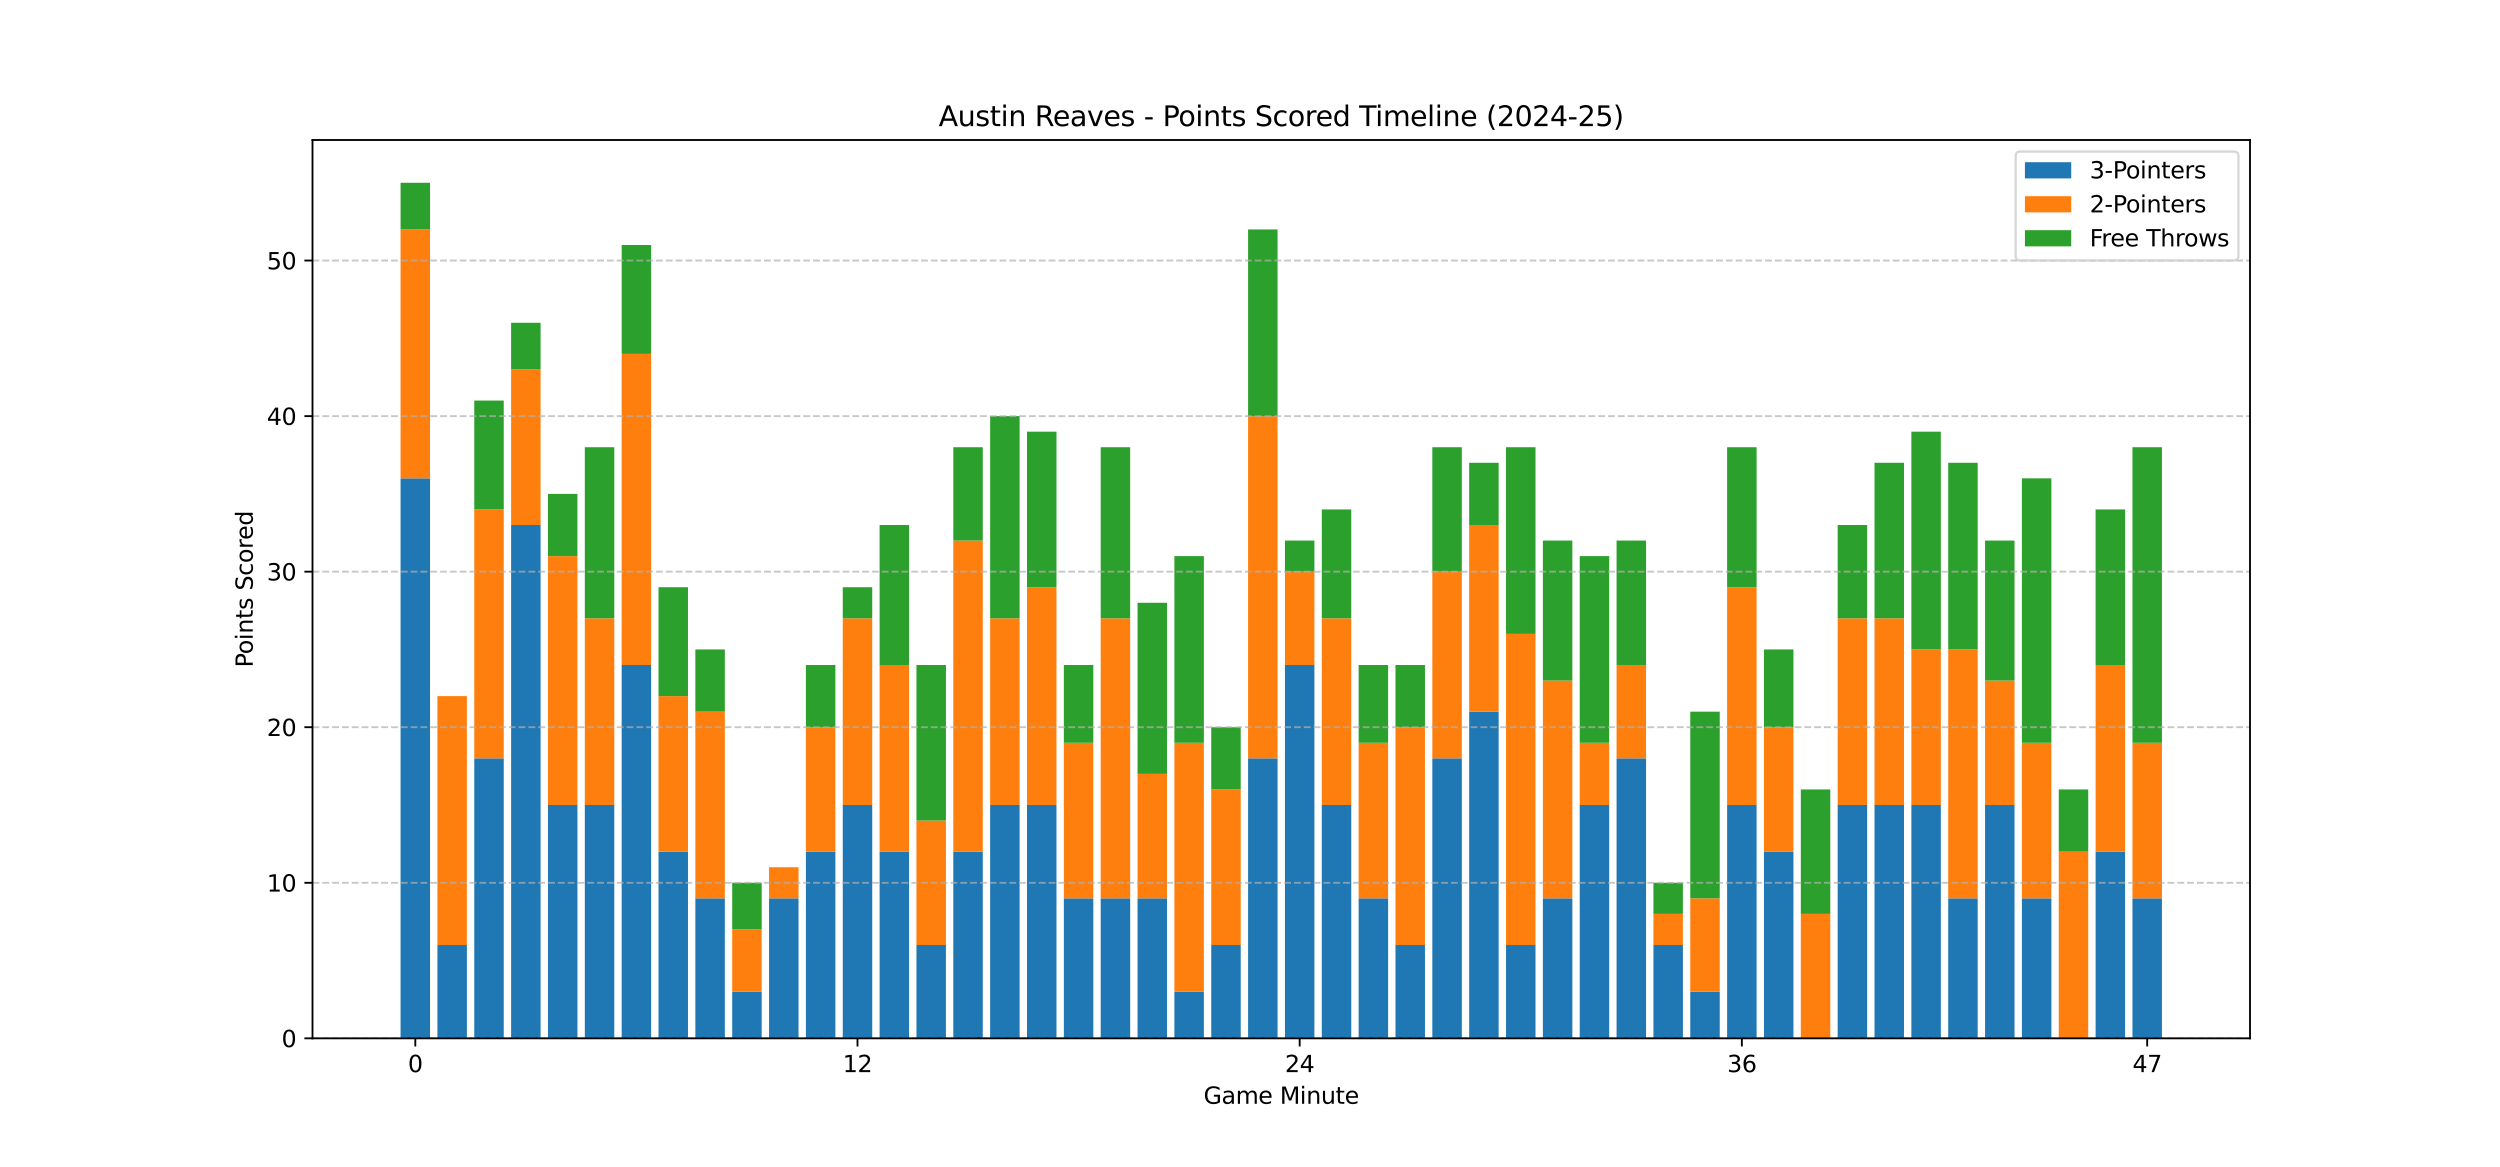 <?xml version="1.0" encoding="utf-8" standalone="no"?>
<!DOCTYPE svg PUBLIC "-//W3C//DTD SVG 1.1//EN"
  "http://www.w3.org/Graphics/SVG/1.1/DTD/svg11.dtd">
<svg xmlns:xlink="http://www.w3.org/1999/xlink" width="1080pt" height="504pt" viewBox="0 0 1080 504" xmlns="http://www.w3.org/2000/svg" version="1.1">
 <defs>
  <style type="text/css">*{stroke-linejoin: round; stroke-linecap: butt}</style>
 </defs>
 <g id="figure_1">
  <g id="patch_1">
   <path d="M 0 504 
L 1080 504 
L 1080 0 
L 0 0 
z
" style="fill: #ffffff"/>
  </g>
  <g id="axes_1">
   <g id="patch_2">
    <path d="M 135 448.56 
L 972 448.56 
L 972 60.48 
L 135 60.48 
z
" style="fill: #ffffff"/>
   </g>
   <g id="patch_3">
    <path d="M 173.045 448.56 
L 185.78 448.56 
L 185.78 206.64 
L 173.045 206.64 
z
" clip-path="url(#pabf851fe39)" style="fill: #1f77b4"/>
   </g>
   <g id="patch_4">
    <path d="M 188.964 448.56 
L 201.699 448.56 
L 201.699 408.24 
L 188.964 408.24 
z
" clip-path="url(#pabf851fe39)" style="fill: #1f77b4"/>
   </g>
   <g id="patch_5">
    <path d="M 204.883 448.56 
L 217.618 448.56 
L 217.618 327.6 
L 204.883 327.6 
z
" clip-path="url(#pabf851fe39)" style="fill: #1f77b4"/>
   </g>
   <g id="patch_6">
    <path d="M 220.801 448.56 
L 233.536 448.56 
L 233.536 226.8 
L 220.801 226.8 
z
" clip-path="url(#pabf851fe39)" style="fill: #1f77b4"/>
   </g>
   <g id="patch_7">
    <path d="M 236.72 448.56 
L 249.455 448.56 
L 249.455 347.76 
L 236.72 347.76 
z
" clip-path="url(#pabf851fe39)" style="fill: #1f77b4"/>
   </g>
   <g id="patch_8">
    <path d="M 252.638 448.56 
L 265.373 448.56 
L 265.373 347.76 
L 252.638 347.76 
z
" clip-path="url(#pabf851fe39)" style="fill: #1f77b4"/>
   </g>
   <g id="patch_9">
    <path d="M 268.557 448.56 
L 281.292 448.56 
L 281.292 287.28 
L 268.557 287.28 
z
" clip-path="url(#pabf851fe39)" style="fill: #1f77b4"/>
   </g>
   <g id="patch_10">
    <path d="M 284.476 448.56 
L 297.211 448.56 
L 297.211 367.92 
L 284.476 367.92 
z
" clip-path="url(#pabf851fe39)" style="fill: #1f77b4"/>
   </g>
   <g id="patch_11">
    <path d="M 300.394 448.56 
L 313.129 448.56 
L 313.129 388.08 
L 300.394 388.08 
z
" clip-path="url(#pabf851fe39)" style="fill: #1f77b4"/>
   </g>
   <g id="patch_12">
    <path d="M 316.313 448.56 
L 329.048 448.56 
L 329.048 428.4 
L 316.313 428.4 
z
" clip-path="url(#pabf851fe39)" style="fill: #1f77b4"/>
   </g>
   <g id="patch_13">
    <path d="M 332.231 448.56 
L 344.966 448.56 
L 344.966 388.08 
L 332.231 388.08 
z
" clip-path="url(#pabf851fe39)" style="fill: #1f77b4"/>
   </g>
   <g id="patch_14">
    <path d="M 348.15 448.56 
L 360.885 448.56 
L 360.885 367.92 
L 348.15 367.92 
z
" clip-path="url(#pabf851fe39)" style="fill: #1f77b4"/>
   </g>
   <g id="patch_15">
    <path d="M 364.069 448.56 
L 376.804 448.56 
L 376.804 347.76 
L 364.069 347.76 
z
" clip-path="url(#pabf851fe39)" style="fill: #1f77b4"/>
   </g>
   <g id="patch_16">
    <path d="M 379.987 448.56 
L 392.722 448.56 
L 392.722 367.92 
L 379.987 367.92 
z
" clip-path="url(#pabf851fe39)" style="fill: #1f77b4"/>
   </g>
   <g id="patch_17">
    <path d="M 395.906 448.56 
L 408.641 448.56 
L 408.641 408.24 
L 395.906 408.24 
z
" clip-path="url(#pabf851fe39)" style="fill: #1f77b4"/>
   </g>
   <g id="patch_18">
    <path d="M 411.824 448.56 
L 424.559 448.56 
L 424.559 367.92 
L 411.824 367.92 
z
" clip-path="url(#pabf851fe39)" style="fill: #1f77b4"/>
   </g>
   <g id="patch_19">
    <path d="M 427.743 448.56 
L 440.478 448.56 
L 440.478 347.76 
L 427.743 347.76 
z
" clip-path="url(#pabf851fe39)" style="fill: #1f77b4"/>
   </g>
   <g id="patch_20">
    <path d="M 443.662 448.56 
L 456.397 448.56 
L 456.397 347.76 
L 443.662 347.76 
z
" clip-path="url(#pabf851fe39)" style="fill: #1f77b4"/>
   </g>
   <g id="patch_21">
    <path d="M 459.58 448.56 
L 472.315 448.56 
L 472.315 388.08 
L 459.58 388.08 
z
" clip-path="url(#pabf851fe39)" style="fill: #1f77b4"/>
   </g>
   <g id="patch_22">
    <path d="M 475.499 448.56 
L 488.234 448.56 
L 488.234 388.08 
L 475.499 388.08 
z
" clip-path="url(#pabf851fe39)" style="fill: #1f77b4"/>
   </g>
   <g id="patch_23">
    <path d="M 491.417 448.56 
L 504.152 448.56 
L 504.152 388.08 
L 491.417 388.08 
z
" clip-path="url(#pabf851fe39)" style="fill: #1f77b4"/>
   </g>
   <g id="patch_24">
    <path d="M 507.336 448.56 
L 520.071 448.56 
L 520.071 428.4 
L 507.336 428.4 
z
" clip-path="url(#pabf851fe39)" style="fill: #1f77b4"/>
   </g>
   <g id="patch_25">
    <path d="M 523.255 448.56 
L 535.99 448.56 
L 535.99 408.24 
L 523.255 408.24 
z
" clip-path="url(#pabf851fe39)" style="fill: #1f77b4"/>
   </g>
   <g id="patch_26">
    <path d="M 539.173 448.56 
L 551.908 448.56 
L 551.908 327.6 
L 539.173 327.6 
z
" clip-path="url(#pabf851fe39)" style="fill: #1f77b4"/>
   </g>
   <g id="patch_27">
    <path d="M 555.092 448.56 
L 567.827 448.56 
L 567.827 287.28 
L 555.092 287.28 
z
" clip-path="url(#pabf851fe39)" style="fill: #1f77b4"/>
   </g>
   <g id="patch_28">
    <path d="M 571.01 448.56 
L 583.745 448.56 
L 583.745 347.76 
L 571.01 347.76 
z
" clip-path="url(#pabf851fe39)" style="fill: #1f77b4"/>
   </g>
   <g id="patch_29">
    <path d="M 586.929 448.56 
L 599.664 448.56 
L 599.664 388.08 
L 586.929 388.08 
z
" clip-path="url(#pabf851fe39)" style="fill: #1f77b4"/>
   </g>
   <g id="patch_30">
    <path d="M 602.848 448.56 
L 615.583 448.56 
L 615.583 408.24 
L 602.848 408.24 
z
" clip-path="url(#pabf851fe39)" style="fill: #1f77b4"/>
   </g>
   <g id="patch_31">
    <path d="M 618.766 448.56 
L 631.501 448.56 
L 631.501 327.6 
L 618.766 327.6 
z
" clip-path="url(#pabf851fe39)" style="fill: #1f77b4"/>
   </g>
   <g id="patch_32">
    <path d="M 634.685 448.56 
L 647.42 448.56 
L 647.42 307.44 
L 634.685 307.44 
z
" clip-path="url(#pabf851fe39)" style="fill: #1f77b4"/>
   </g>
   <g id="patch_33">
    <path d="M 650.603 448.56 
L 663.338 448.56 
L 663.338 408.24 
L 650.603 408.24 
z
" clip-path="url(#pabf851fe39)" style="fill: #1f77b4"/>
   </g>
   <g id="patch_34">
    <path d="M 666.522 448.56 
L 679.257 448.56 
L 679.257 388.08 
L 666.522 388.08 
z
" clip-path="url(#pabf851fe39)" style="fill: #1f77b4"/>
   </g>
   <g id="patch_35">
    <path d="M 682.441 448.56 
L 695.176 448.56 
L 695.176 347.76 
L 682.441 347.76 
z
" clip-path="url(#pabf851fe39)" style="fill: #1f77b4"/>
   </g>
   <g id="patch_36">
    <path d="M 698.359 448.56 
L 711.094 448.56 
L 711.094 327.6 
L 698.359 327.6 
z
" clip-path="url(#pabf851fe39)" style="fill: #1f77b4"/>
   </g>
   <g id="patch_37">
    <path d="M 714.278 448.56 
L 727.013 448.56 
L 727.013 408.24 
L 714.278 408.24 
z
" clip-path="url(#pabf851fe39)" style="fill: #1f77b4"/>
   </g>
   <g id="patch_38">
    <path d="M 730.196 448.56 
L 742.931 448.56 
L 742.931 428.4 
L 730.196 428.4 
z
" clip-path="url(#pabf851fe39)" style="fill: #1f77b4"/>
   </g>
   <g id="patch_39">
    <path d="M 746.115 448.56 
L 758.85 448.56 
L 758.85 347.76 
L 746.115 347.76 
z
" clip-path="url(#pabf851fe39)" style="fill: #1f77b4"/>
   </g>
   <g id="patch_40">
    <path d="M 762.034 448.56 
L 774.769 448.56 
L 774.769 367.92 
L 762.034 367.92 
z
" clip-path="url(#pabf851fe39)" style="fill: #1f77b4"/>
   </g>
   <g id="patch_41">
    <path d="M 777.952 448.56 
L 790.687 448.56 
L 790.687 448.56 
L 777.952 448.56 
z
" clip-path="url(#pabf851fe39)" style="fill: #1f77b4"/>
   </g>
   <g id="patch_42">
    <path d="M 793.871 448.56 
L 806.606 448.56 
L 806.606 347.76 
L 793.871 347.76 
z
" clip-path="url(#pabf851fe39)" style="fill: #1f77b4"/>
   </g>
   <g id="patch_43">
    <path d="M 809.789 448.56 
L 822.524 448.56 
L 822.524 347.76 
L 809.789 347.76 
z
" clip-path="url(#pabf851fe39)" style="fill: #1f77b4"/>
   </g>
   <g id="patch_44">
    <path d="M 825.708 448.56 
L 838.443 448.56 
L 838.443 347.76 
L 825.708 347.76 
z
" clip-path="url(#pabf851fe39)" style="fill: #1f77b4"/>
   </g>
   <g id="patch_45">
    <path d="M 841.627 448.56 
L 854.362 448.56 
L 854.362 388.08 
L 841.627 388.08 
z
" clip-path="url(#pabf851fe39)" style="fill: #1f77b4"/>
   </g>
   <g id="patch_46">
    <path d="M 857.545 448.56 
L 870.28 448.56 
L 870.28 347.76 
L 857.545 347.76 
z
" clip-path="url(#pabf851fe39)" style="fill: #1f77b4"/>
   </g>
   <g id="patch_47">
    <path d="M 873.464 448.56 
L 886.199 448.56 
L 886.199 388.08 
L 873.464 388.08 
z
" clip-path="url(#pabf851fe39)" style="fill: #1f77b4"/>
   </g>
   <g id="patch_48">
    <path d="M 889.382 448.56 
L 902.117 448.56 
L 902.117 448.56 
L 889.382 448.56 
z
" clip-path="url(#pabf851fe39)" style="fill: #1f77b4"/>
   </g>
   <g id="patch_49">
    <path d="M 905.301 448.56 
L 918.036 448.56 
L 918.036 367.92 
L 905.301 367.92 
z
" clip-path="url(#pabf851fe39)" style="fill: #1f77b4"/>
   </g>
   <g id="patch_50">
    <path d="M 921.22 448.56 
L 933.955 448.56 
L 933.955 388.08 
L 921.22 388.08 
z
" clip-path="url(#pabf851fe39)" style="fill: #1f77b4"/>
   </g>
   <g id="patch_51">
    <path d="M 173.045 206.64 
L 185.78 206.64 
L 185.78 99.12 
L 173.045 99.12 
z
" clip-path="url(#pabf851fe39)" style="fill: #ff7f0e"/>
   </g>
   <g id="patch_52">
    <path d="M 188.964 408.24 
L 201.699 408.24 
L 201.699 300.72 
L 188.964 300.72 
z
" clip-path="url(#pabf851fe39)" style="fill: #ff7f0e"/>
   </g>
   <g id="patch_53">
    <path d="M 204.883 327.6 
L 217.618 327.6 
L 217.618 220.08 
L 204.883 220.08 
z
" clip-path="url(#pabf851fe39)" style="fill: #ff7f0e"/>
   </g>
   <g id="patch_54">
    <path d="M 220.801 226.8 
L 233.536 226.8 
L 233.536 159.6 
L 220.801 159.6 
z
" clip-path="url(#pabf851fe39)" style="fill: #ff7f0e"/>
   </g>
   <g id="patch_55">
    <path d="M 236.72 347.76 
L 249.455 347.76 
L 249.455 240.24 
L 236.72 240.24 
z
" clip-path="url(#pabf851fe39)" style="fill: #ff7f0e"/>
   </g>
   <g id="patch_56">
    <path d="M 252.638 347.76 
L 265.373 347.76 
L 265.373 267.12 
L 252.638 267.12 
z
" clip-path="url(#pabf851fe39)" style="fill: #ff7f0e"/>
   </g>
   <g id="patch_57">
    <path d="M 268.557 287.28 
L 281.292 287.28 
L 281.292 152.88 
L 268.557 152.88 
z
" clip-path="url(#pabf851fe39)" style="fill: #ff7f0e"/>
   </g>
   <g id="patch_58">
    <path d="M 284.476 367.92 
L 297.211 367.92 
L 297.211 300.72 
L 284.476 300.72 
z
" clip-path="url(#pabf851fe39)" style="fill: #ff7f0e"/>
   </g>
   <g id="patch_59">
    <path d="M 300.394 388.08 
L 313.129 388.08 
L 313.129 307.44 
L 300.394 307.44 
z
" clip-path="url(#pabf851fe39)" style="fill: #ff7f0e"/>
   </g>
   <g id="patch_60">
    <path d="M 316.313 428.4 
L 329.048 428.4 
L 329.048 401.52 
L 316.313 401.52 
z
" clip-path="url(#pabf851fe39)" style="fill: #ff7f0e"/>
   </g>
   <g id="patch_61">
    <path d="M 332.231 388.08 
L 344.966 388.08 
L 344.966 374.64 
L 332.231 374.64 
z
" clip-path="url(#pabf851fe39)" style="fill: #ff7f0e"/>
   </g>
   <g id="patch_62">
    <path d="M 348.15 367.92 
L 360.885 367.92 
L 360.885 314.16 
L 348.15 314.16 
z
" clip-path="url(#pabf851fe39)" style="fill: #ff7f0e"/>
   </g>
   <g id="patch_63">
    <path d="M 364.069 347.76 
L 376.804 347.76 
L 376.804 267.12 
L 364.069 267.12 
z
" clip-path="url(#pabf851fe39)" style="fill: #ff7f0e"/>
   </g>
   <g id="patch_64">
    <path d="M 379.987 367.92 
L 392.722 367.92 
L 392.722 287.28 
L 379.987 287.28 
z
" clip-path="url(#pabf851fe39)" style="fill: #ff7f0e"/>
   </g>
   <g id="patch_65">
    <path d="M 395.906 408.24 
L 408.641 408.24 
L 408.641 354.48 
L 395.906 354.48 
z
" clip-path="url(#pabf851fe39)" style="fill: #ff7f0e"/>
   </g>
   <g id="patch_66">
    <path d="M 411.824 367.92 
L 424.559 367.92 
L 424.559 233.52 
L 411.824 233.52 
z
" clip-path="url(#pabf851fe39)" style="fill: #ff7f0e"/>
   </g>
   <g id="patch_67">
    <path d="M 427.743 347.76 
L 440.478 347.76 
L 440.478 267.12 
L 427.743 267.12 
z
" clip-path="url(#pabf851fe39)" style="fill: #ff7f0e"/>
   </g>
   <g id="patch_68">
    <path d="M 443.662 347.76 
L 456.397 347.76 
L 456.397 253.68 
L 443.662 253.68 
z
" clip-path="url(#pabf851fe39)" style="fill: #ff7f0e"/>
   </g>
   <g id="patch_69">
    <path d="M 459.58 388.08 
L 472.315 388.08 
L 472.315 320.88 
L 459.58 320.88 
z
" clip-path="url(#pabf851fe39)" style="fill: #ff7f0e"/>
   </g>
   <g id="patch_70">
    <path d="M 475.499 388.08 
L 488.234 388.08 
L 488.234 267.12 
L 475.499 267.12 
z
" clip-path="url(#pabf851fe39)" style="fill: #ff7f0e"/>
   </g>
   <g id="patch_71">
    <path d="M 491.417 388.08 
L 504.152 388.08 
L 504.152 334.32 
L 491.417 334.32 
z
" clip-path="url(#pabf851fe39)" style="fill: #ff7f0e"/>
   </g>
   <g id="patch_72">
    <path d="M 507.336 428.4 
L 520.071 428.4 
L 520.071 320.88 
L 507.336 320.88 
z
" clip-path="url(#pabf851fe39)" style="fill: #ff7f0e"/>
   </g>
   <g id="patch_73">
    <path d="M 523.255 408.24 
L 535.99 408.24 
L 535.99 341.04 
L 523.255 341.04 
z
" clip-path="url(#pabf851fe39)" style="fill: #ff7f0e"/>
   </g>
   <g id="patch_74">
    <path d="M 539.173 327.6 
L 551.908 327.6 
L 551.908 179.76 
L 539.173 179.76 
z
" clip-path="url(#pabf851fe39)" style="fill: #ff7f0e"/>
   </g>
   <g id="patch_75">
    <path d="M 555.092 287.28 
L 567.827 287.28 
L 567.827 246.96 
L 555.092 246.96 
z
" clip-path="url(#pabf851fe39)" style="fill: #ff7f0e"/>
   </g>
   <g id="patch_76">
    <path d="M 571.01 347.76 
L 583.745 347.76 
L 583.745 267.12 
L 571.01 267.12 
z
" clip-path="url(#pabf851fe39)" style="fill: #ff7f0e"/>
   </g>
   <g id="patch_77">
    <path d="M 586.929 388.08 
L 599.664 388.08 
L 599.664 320.88 
L 586.929 320.88 
z
" clip-path="url(#pabf851fe39)" style="fill: #ff7f0e"/>
   </g>
   <g id="patch_78">
    <path d="M 602.848 408.24 
L 615.583 408.24 
L 615.583 314.16 
L 602.848 314.16 
z
" clip-path="url(#pabf851fe39)" style="fill: #ff7f0e"/>
   </g>
   <g id="patch_79">
    <path d="M 618.766 327.6 
L 631.501 327.6 
L 631.501 246.96 
L 618.766 246.96 
z
" clip-path="url(#pabf851fe39)" style="fill: #ff7f0e"/>
   </g>
   <g id="patch_80">
    <path d="M 634.685 307.44 
L 647.42 307.44 
L 647.42 226.8 
L 634.685 226.8 
z
" clip-path="url(#pabf851fe39)" style="fill: #ff7f0e"/>
   </g>
   <g id="patch_81">
    <path d="M 650.603 408.24 
L 663.338 408.24 
L 663.338 273.84 
L 650.603 273.84 
z
" clip-path="url(#pabf851fe39)" style="fill: #ff7f0e"/>
   </g>
   <g id="patch_82">
    <path d="M 666.522 388.08 
L 679.257 388.08 
L 679.257 294 
L 666.522 294 
z
" clip-path="url(#pabf851fe39)" style="fill: #ff7f0e"/>
   </g>
   <g id="patch_83">
    <path d="M 682.441 347.76 
L 695.176 347.76 
L 695.176 320.88 
L 682.441 320.88 
z
" clip-path="url(#pabf851fe39)" style="fill: #ff7f0e"/>
   </g>
   <g id="patch_84">
    <path d="M 698.359 327.6 
L 711.094 327.6 
L 711.094 287.28 
L 698.359 287.28 
z
" clip-path="url(#pabf851fe39)" style="fill: #ff7f0e"/>
   </g>
   <g id="patch_85">
    <path d="M 714.278 408.24 
L 727.013 408.24 
L 727.013 394.8 
L 714.278 394.8 
z
" clip-path="url(#pabf851fe39)" style="fill: #ff7f0e"/>
   </g>
   <g id="patch_86">
    <path d="M 730.196 428.4 
L 742.931 428.4 
L 742.931 388.08 
L 730.196 388.08 
z
" clip-path="url(#pabf851fe39)" style="fill: #ff7f0e"/>
   </g>
   <g id="patch_87">
    <path d="M 746.115 347.76 
L 758.85 347.76 
L 758.85 253.68 
L 746.115 253.68 
z
" clip-path="url(#pabf851fe39)" style="fill: #ff7f0e"/>
   </g>
   <g id="patch_88">
    <path d="M 762.034 367.92 
L 774.769 367.92 
L 774.769 314.16 
L 762.034 314.16 
z
" clip-path="url(#pabf851fe39)" style="fill: #ff7f0e"/>
   </g>
   <g id="patch_89">
    <path d="M 777.952 448.56 
L 790.687 448.56 
L 790.687 394.8 
L 777.952 394.8 
z
" clip-path="url(#pabf851fe39)" style="fill: #ff7f0e"/>
   </g>
   <g id="patch_90">
    <path d="M 793.871 347.76 
L 806.606 347.76 
L 806.606 267.12 
L 793.871 267.12 
z
" clip-path="url(#pabf851fe39)" style="fill: #ff7f0e"/>
   </g>
   <g id="patch_91">
    <path d="M 809.789 347.76 
L 822.524 347.76 
L 822.524 267.12 
L 809.789 267.12 
z
" clip-path="url(#pabf851fe39)" style="fill: #ff7f0e"/>
   </g>
   <g id="patch_92">
    <path d="M 825.708 347.76 
L 838.443 347.76 
L 838.443 280.56 
L 825.708 280.56 
z
" clip-path="url(#pabf851fe39)" style="fill: #ff7f0e"/>
   </g>
   <g id="patch_93">
    <path d="M 841.627 388.08 
L 854.362 388.08 
L 854.362 280.56 
L 841.627 280.56 
z
" clip-path="url(#pabf851fe39)" style="fill: #ff7f0e"/>
   </g>
   <g id="patch_94">
    <path d="M 857.545 347.76 
L 870.28 347.76 
L 870.28 294 
L 857.545 294 
z
" clip-path="url(#pabf851fe39)" style="fill: #ff7f0e"/>
   </g>
   <g id="patch_95">
    <path d="M 873.464 388.08 
L 886.199 388.08 
L 886.199 320.88 
L 873.464 320.88 
z
" clip-path="url(#pabf851fe39)" style="fill: #ff7f0e"/>
   </g>
   <g id="patch_96">
    <path d="M 889.382 448.56 
L 902.117 448.56 
L 902.117 367.92 
L 889.382 367.92 
z
" clip-path="url(#pabf851fe39)" style="fill: #ff7f0e"/>
   </g>
   <g id="patch_97">
    <path d="M 905.301 367.92 
L 918.036 367.92 
L 918.036 287.28 
L 905.301 287.28 
z
" clip-path="url(#pabf851fe39)" style="fill: #ff7f0e"/>
   </g>
   <g id="patch_98">
    <path d="M 921.22 388.08 
L 933.955 388.08 
L 933.955 320.88 
L 921.22 320.88 
z
" clip-path="url(#pabf851fe39)" style="fill: #ff7f0e"/>
   </g>
   <g id="patch_99">
    <path d="M 173.045 99.12 
L 185.78 99.12 
L 185.78 78.96 
L 173.045 78.96 
z
" clip-path="url(#pabf851fe39)" style="fill: #2ca02c"/>
   </g>
   <g id="patch_100">
    <path d="M 188.964 300.72 
L 201.699 300.72 
L 201.699 300.72 
L 188.964 300.72 
z
" clip-path="url(#pabf851fe39)" style="fill: #2ca02c"/>
   </g>
   <g id="patch_101">
    <path d="M 204.883 220.08 
L 217.618 220.08 
L 217.618 173.04 
L 204.883 173.04 
z
" clip-path="url(#pabf851fe39)" style="fill: #2ca02c"/>
   </g>
   <g id="patch_102">
    <path d="M 220.801 159.6 
L 233.536 159.6 
L 233.536 139.44 
L 220.801 139.44 
z
" clip-path="url(#pabf851fe39)" style="fill: #2ca02c"/>
   </g>
   <g id="patch_103">
    <path d="M 236.72 240.24 
L 249.455 240.24 
L 249.455 213.36 
L 236.72 213.36 
z
" clip-path="url(#pabf851fe39)" style="fill: #2ca02c"/>
   </g>
   <g id="patch_104">
    <path d="M 252.638 267.12 
L 265.373 267.12 
L 265.373 193.2 
L 252.638 193.2 
z
" clip-path="url(#pabf851fe39)" style="fill: #2ca02c"/>
   </g>
   <g id="patch_105">
    <path d="M 268.557 152.88 
L 281.292 152.88 
L 281.292 105.84 
L 268.557 105.84 
z
" clip-path="url(#pabf851fe39)" style="fill: #2ca02c"/>
   </g>
   <g id="patch_106">
    <path d="M 284.476 300.72 
L 297.211 300.72 
L 297.211 253.68 
L 284.476 253.68 
z
" clip-path="url(#pabf851fe39)" style="fill: #2ca02c"/>
   </g>
   <g id="patch_107">
    <path d="M 300.394 307.44 
L 313.129 307.44 
L 313.129 280.56 
L 300.394 280.56 
z
" clip-path="url(#pabf851fe39)" style="fill: #2ca02c"/>
   </g>
   <g id="patch_108">
    <path d="M 316.313 401.52 
L 329.048 401.52 
L 329.048 381.36 
L 316.313 381.36 
z
" clip-path="url(#pabf851fe39)" style="fill: #2ca02c"/>
   </g>
   <g id="patch_109">
    <path d="M 332.231 374.64 
L 344.966 374.64 
L 344.966 374.64 
L 332.231 374.64 
z
" clip-path="url(#pabf851fe39)" style="fill: #2ca02c"/>
   </g>
   <g id="patch_110">
    <path d="M 348.15 314.16 
L 360.885 314.16 
L 360.885 287.28 
L 348.15 287.28 
z
" clip-path="url(#pabf851fe39)" style="fill: #2ca02c"/>
   </g>
   <g id="patch_111">
    <path d="M 364.069 267.12 
L 376.804 267.12 
L 376.804 253.68 
L 364.069 253.68 
z
" clip-path="url(#pabf851fe39)" style="fill: #2ca02c"/>
   </g>
   <g id="patch_112">
    <path d="M 379.987 287.28 
L 392.722 287.28 
L 392.722 226.8 
L 379.987 226.8 
z
" clip-path="url(#pabf851fe39)" style="fill: #2ca02c"/>
   </g>
   <g id="patch_113">
    <path d="M 395.906 354.48 
L 408.641 354.48 
L 408.641 287.28 
L 395.906 287.28 
z
" clip-path="url(#pabf851fe39)" style="fill: #2ca02c"/>
   </g>
   <g id="patch_114">
    <path d="M 411.824 233.52 
L 424.559 233.52 
L 424.559 193.2 
L 411.824 193.2 
z
" clip-path="url(#pabf851fe39)" style="fill: #2ca02c"/>
   </g>
   <g id="patch_115">
    <path d="M 427.743 267.12 
L 440.478 267.12 
L 440.478 179.76 
L 427.743 179.76 
z
" clip-path="url(#pabf851fe39)" style="fill: #2ca02c"/>
   </g>
   <g id="patch_116">
    <path d="M 443.662 253.68 
L 456.397 253.68 
L 456.397 186.48 
L 443.662 186.48 
z
" clip-path="url(#pabf851fe39)" style="fill: #2ca02c"/>
   </g>
   <g id="patch_117">
    <path d="M 459.58 320.88 
L 472.315 320.88 
L 472.315 287.28 
L 459.58 287.28 
z
" clip-path="url(#pabf851fe39)" style="fill: #2ca02c"/>
   </g>
   <g id="patch_118">
    <path d="M 475.499 267.12 
L 488.234 267.12 
L 488.234 193.2 
L 475.499 193.2 
z
" clip-path="url(#pabf851fe39)" style="fill: #2ca02c"/>
   </g>
   <g id="patch_119">
    <path d="M 491.417 334.32 
L 504.152 334.32 
L 504.152 260.4 
L 491.417 260.4 
z
" clip-path="url(#pabf851fe39)" style="fill: #2ca02c"/>
   </g>
   <g id="patch_120">
    <path d="M 507.336 320.88 
L 520.071 320.88 
L 520.071 240.24 
L 507.336 240.24 
z
" clip-path="url(#pabf851fe39)" style="fill: #2ca02c"/>
   </g>
   <g id="patch_121">
    <path d="M 523.255 341.04 
L 535.99 341.04 
L 535.99 314.16 
L 523.255 314.16 
z
" clip-path="url(#pabf851fe39)" style="fill: #2ca02c"/>
   </g>
   <g id="patch_122">
    <path d="M 539.173 179.76 
L 551.908 179.76 
L 551.908 99.12 
L 539.173 99.12 
z
" clip-path="url(#pabf851fe39)" style="fill: #2ca02c"/>
   </g>
   <g id="patch_123">
    <path d="M 555.092 246.96 
L 567.827 246.96 
L 567.827 233.52 
L 555.092 233.52 
z
" clip-path="url(#pabf851fe39)" style="fill: #2ca02c"/>
   </g>
   <g id="patch_124">
    <path d="M 571.01 267.12 
L 583.745 267.12 
L 583.745 220.08 
L 571.01 220.08 
z
" clip-path="url(#pabf851fe39)" style="fill: #2ca02c"/>
   </g>
   <g id="patch_125">
    <path d="M 586.929 320.88 
L 599.664 320.88 
L 599.664 287.28 
L 586.929 287.28 
z
" clip-path="url(#pabf851fe39)" style="fill: #2ca02c"/>
   </g>
   <g id="patch_126">
    <path d="M 602.848 314.16 
L 615.583 314.16 
L 615.583 287.28 
L 602.848 287.28 
z
" clip-path="url(#pabf851fe39)" style="fill: #2ca02c"/>
   </g>
   <g id="patch_127">
    <path d="M 618.766 246.96 
L 631.501 246.96 
L 631.501 193.2 
L 618.766 193.2 
z
" clip-path="url(#pabf851fe39)" style="fill: #2ca02c"/>
   </g>
   <g id="patch_128">
    <path d="M 634.685 226.8 
L 647.42 226.8 
L 647.42 199.92 
L 634.685 199.92 
z
" clip-path="url(#pabf851fe39)" style="fill: #2ca02c"/>
   </g>
   <g id="patch_129">
    <path d="M 650.603 273.84 
L 663.338 273.84 
L 663.338 193.2 
L 650.603 193.2 
z
" clip-path="url(#pabf851fe39)" style="fill: #2ca02c"/>
   </g>
   <g id="patch_130">
    <path d="M 666.522 294 
L 679.257 294 
L 679.257 233.52 
L 666.522 233.52 
z
" clip-path="url(#pabf851fe39)" style="fill: #2ca02c"/>
   </g>
   <g id="patch_131">
    <path d="M 682.441 320.88 
L 695.176 320.88 
L 695.176 240.24 
L 682.441 240.24 
z
" clip-path="url(#pabf851fe39)" style="fill: #2ca02c"/>
   </g>
   <g id="patch_132">
    <path d="M 698.359 287.28 
L 711.094 287.28 
L 711.094 233.52 
L 698.359 233.52 
z
" clip-path="url(#pabf851fe39)" style="fill: #2ca02c"/>
   </g>
   <g id="patch_133">
    <path d="M 714.278 394.8 
L 727.013 394.8 
L 727.013 381.36 
L 714.278 381.36 
z
" clip-path="url(#pabf851fe39)" style="fill: #2ca02c"/>
   </g>
   <g id="patch_134">
    <path d="M 730.196 388.08 
L 742.931 388.08 
L 742.931 307.44 
L 730.196 307.44 
z
" clip-path="url(#pabf851fe39)" style="fill: #2ca02c"/>
   </g>
   <g id="patch_135">
    <path d="M 746.115 253.68 
L 758.85 253.68 
L 758.85 193.2 
L 746.115 193.2 
z
" clip-path="url(#pabf851fe39)" style="fill: #2ca02c"/>
   </g>
   <g id="patch_136">
    <path d="M 762.034 314.16 
L 774.769 314.16 
L 774.769 280.56 
L 762.034 280.56 
z
" clip-path="url(#pabf851fe39)" style="fill: #2ca02c"/>
   </g>
   <g id="patch_137">
    <path d="M 777.952 394.8 
L 790.687 394.8 
L 790.687 341.04 
L 777.952 341.04 
z
" clip-path="url(#pabf851fe39)" style="fill: #2ca02c"/>
   </g>
   <g id="patch_138">
    <path d="M 793.871 267.12 
L 806.606 267.12 
L 806.606 226.8 
L 793.871 226.8 
z
" clip-path="url(#pabf851fe39)" style="fill: #2ca02c"/>
   </g>
   <g id="patch_139">
    <path d="M 809.789 267.12 
L 822.524 267.12 
L 822.524 199.92 
L 809.789 199.92 
z
" clip-path="url(#pabf851fe39)" style="fill: #2ca02c"/>
   </g>
   <g id="patch_140">
    <path d="M 825.708 280.56 
L 838.443 280.56 
L 838.443 186.48 
L 825.708 186.48 
z
" clip-path="url(#pabf851fe39)" style="fill: #2ca02c"/>
   </g>
   <g id="patch_141">
    <path d="M 841.627 280.56 
L 854.362 280.56 
L 854.362 199.92 
L 841.627 199.92 
z
" clip-path="url(#pabf851fe39)" style="fill: #2ca02c"/>
   </g>
   <g id="patch_142">
    <path d="M 857.545 294 
L 870.28 294 
L 870.28 233.52 
L 857.545 233.52 
z
" clip-path="url(#pabf851fe39)" style="fill: #2ca02c"/>
   </g>
   <g id="patch_143">
    <path d="M 873.464 320.88 
L 886.199 320.88 
L 886.199 206.64 
L 873.464 206.64 
z
" clip-path="url(#pabf851fe39)" style="fill: #2ca02c"/>
   </g>
   <g id="patch_144">
    <path d="M 889.382 367.92 
L 902.117 367.92 
L 902.117 341.04 
L 889.382 341.04 
z
" clip-path="url(#pabf851fe39)" style="fill: #2ca02c"/>
   </g>
   <g id="patch_145">
    <path d="M 905.301 287.28 
L 918.036 287.28 
L 918.036 220.08 
L 905.301 220.08 
z
" clip-path="url(#pabf851fe39)" style="fill: #2ca02c"/>
   </g>
   <g id="patch_146">
    <path d="M 921.22 320.88 
L 933.955 320.88 
L 933.955 193.2 
L 921.22 193.2 
z
" clip-path="url(#pabf851fe39)" style="fill: #2ca02c"/>
   </g>
   <g id="matplotlib.axis_1">
    <g id="xtick_1">
     <g id="line2d_1">
      <defs>
       <path id="m78486a6f42" d="M 0 0 
L 0 3.5 
" style="stroke: #000000; stroke-width: 0.8"/>
      </defs>
      <g>
       <use xlink:href="#m78486a6f42" x="179.413" y="448.56" style="stroke: #000000; stroke-width: 0.8"/>
      </g>
     </g>
     <g id="text_1">
      <!-- 0 -->
      <g transform="translate(176.232 463.158) scale(0.1 -0.1)">
       <defs>
        <path id="DejaVuSans-30" d="M 2034 4250 
Q 1547 4250 1301 3770 
Q 1056 3291 1056 2328 
Q 1056 1369 1301 889 
Q 1547 409 2034 409 
Q 2525 409 2770 889 
Q 3016 1369 3016 2328 
Q 3016 3291 2770 3770 
Q 2525 4250 2034 4250 
z
M 2034 4750 
Q 2819 4750 3233 4129 
Q 3647 3509 3647 2328 
Q 3647 1150 3233 529 
Q 2819 -91 2034 -91 
Q 1250 -91 836 529 
Q 422 1150 422 2328 
Q 422 3509 836 4129 
Q 1250 4750 2034 4750 
z
" transform="scale(0.016)"/>
       </defs>
       <use xlink:href="#DejaVuSans-30"/>
      </g>
     </g>
    </g>
    <g id="xtick_2">
     <g id="line2d_2">
      <g>
       <use xlink:href="#m78486a6f42" x="370.436" y="448.56" style="stroke: #000000; stroke-width: 0.8"/>
      </g>
     </g>
     <g id="text_2">
      <!-- 12 -->
      <g transform="translate(364.074 463.158) scale(0.1 -0.1)">
       <defs>
        <path id="DejaVuSans-31" d="M 794 531 
L 1825 531 
L 1825 4091 
L 703 3866 
L 703 4441 
L 1819 4666 
L 2450 4666 
L 2450 531 
L 3481 531 
L 3481 0 
L 794 0 
L 794 531 
z
" transform="scale(0.016)"/>
        <path id="DejaVuSans-32" d="M 1228 531 
L 3431 531 
L 3431 0 
L 469 0 
L 469 531 
Q 828 903 1448 1529 
Q 2069 2156 2228 2338 
Q 2531 2678 2651 2914 
Q 2772 3150 2772 3378 
Q 2772 3750 2511 3984 
Q 2250 4219 1831 4219 
Q 1534 4219 1204 4116 
Q 875 4013 500 3803 
L 500 4441 
Q 881 4594 1212 4672 
Q 1544 4750 1819 4750 
Q 2544 4750 2975 4387 
Q 3406 4025 3406 3419 
Q 3406 3131 3298 2873 
Q 3191 2616 2906 2266 
Q 2828 2175 2409 1742 
Q 1991 1309 1228 531 
z
" transform="scale(0.016)"/>
       </defs>
       <use xlink:href="#DejaVuSans-31"/>
       <use xlink:href="#DejaVuSans-32" transform="translate(63.623 0)"/>
      </g>
     </g>
    </g>
    <g id="xtick_3">
     <g id="line2d_3">
      <g>
       <use xlink:href="#m78486a6f42" x="561.459" y="448.56" style="stroke: #000000; stroke-width: 0.8"/>
      </g>
     </g>
     <g id="text_3">
      <!-- 24 -->
      <g transform="translate(555.097 463.158) scale(0.1 -0.1)">
       <defs>
        <path id="DejaVuSans-34" d="M 2419 4116 
L 825 1625 
L 2419 1625 
L 2419 4116 
z
M 2253 4666 
L 3047 4666 
L 3047 1625 
L 3713 1625 
L 3713 1100 
L 3047 1100 
L 3047 0 
L 2419 0 
L 2419 1100 
L 313 1100 
L 313 1709 
L 2253 4666 
z
" transform="scale(0.016)"/>
       </defs>
       <use xlink:href="#DejaVuSans-32"/>
       <use xlink:href="#DejaVuSans-34" transform="translate(63.623 0)"/>
      </g>
     </g>
    </g>
    <g id="xtick_4">
     <g id="line2d_4">
      <g>
       <use xlink:href="#m78486a6f42" x="752.483" y="448.56" style="stroke: #000000; stroke-width: 0.8"/>
      </g>
     </g>
     <g id="text_4">
      <!-- 36 -->
      <g transform="translate(746.12 463.158) scale(0.1 -0.1)">
       <defs>
        <path id="DejaVuSans-33" d="M 2597 2516 
Q 3050 2419 3304 2112 
Q 3559 1806 3559 1356 
Q 3559 666 3084 287 
Q 2609 -91 1734 -91 
Q 1441 -91 1130 -33 
Q 819 25 488 141 
L 488 750 
Q 750 597 1062 519 
Q 1375 441 1716 441 
Q 2309 441 2620 675 
Q 2931 909 2931 1356 
Q 2931 1769 2642 2001 
Q 2353 2234 1838 2234 
L 1294 2234 
L 1294 2753 
L 1863 2753 
Q 2328 2753 2575 2939 
Q 2822 3125 2822 3475 
Q 2822 3834 2567 4026 
Q 2313 4219 1838 4219 
Q 1578 4219 1281 4162 
Q 984 4106 628 3988 
L 628 4550 
Q 988 4650 1302 4700 
Q 1616 4750 1894 4750 
Q 2613 4750 3031 4423 
Q 3450 4097 3450 3541 
Q 3450 3153 3228 2886 
Q 3006 2619 2597 2516 
z
" transform="scale(0.016)"/>
        <path id="DejaVuSans-36" d="M 2113 2584 
Q 1688 2584 1439 2293 
Q 1191 2003 1191 1497 
Q 1191 994 1439 701 
Q 1688 409 2113 409 
Q 2538 409 2786 701 
Q 3034 994 3034 1497 
Q 3034 2003 2786 2293 
Q 2538 2584 2113 2584 
z
M 3366 4563 
L 3366 3988 
Q 3128 4100 2886 4159 
Q 2644 4219 2406 4219 
Q 1781 4219 1451 3797 
Q 1122 3375 1075 2522 
Q 1259 2794 1537 2939 
Q 1816 3084 2150 3084 
Q 2853 3084 3261 2657 
Q 3669 2231 3669 1497 
Q 3669 778 3244 343 
Q 2819 -91 2113 -91 
Q 1303 -91 875 529 
Q 447 1150 447 2328 
Q 447 3434 972 4092 
Q 1497 4750 2381 4750 
Q 2619 4750 2861 4703 
Q 3103 4656 3366 4563 
z
" transform="scale(0.016)"/>
       </defs>
       <use xlink:href="#DejaVuSans-33"/>
       <use xlink:href="#DejaVuSans-36" transform="translate(63.623 0)"/>
      </g>
     </g>
    </g>
    <g id="xtick_5">
     <g id="line2d_5">
      <g>
       <use xlink:href="#m78486a6f42" x="927.587" y="448.56" style="stroke: #000000; stroke-width: 0.8"/>
      </g>
     </g>
     <g id="text_5">
      <!-- 47 -->
      <g transform="translate(921.225 463.158) scale(0.1 -0.1)">
       <defs>
        <path id="DejaVuSans-37" d="M 525 4666 
L 3525 4666 
L 3525 4397 
L 1831 0 
L 1172 0 
L 2766 4134 
L 525 4134 
L 525 4666 
z
" transform="scale(0.016)"/>
       </defs>
       <use xlink:href="#DejaVuSans-34"/>
       <use xlink:href="#DejaVuSans-37" transform="translate(63.623 0)"/>
      </g>
     </g>
    </g>
    <g id="text_6">
     <!-- Game Minute -->
     <g transform="translate(519.948 476.837) scale(0.1 -0.1)">
      <defs>
       <path id="DejaVuSans-47" d="M 3809 666 
L 3809 1919 
L 2778 1919 
L 2778 2438 
L 4434 2438 
L 4434 434 
Q 4069 175 3628 42 
Q 3188 -91 2688 -91 
Q 1594 -91 976 548 
Q 359 1188 359 2328 
Q 359 3472 976 4111 
Q 1594 4750 2688 4750 
Q 3144 4750 3555 4637 
Q 3966 4525 4313 4306 
L 4313 3634 
Q 3963 3931 3569 4081 
Q 3175 4231 2741 4231 
Q 1884 4231 1454 3753 
Q 1025 3275 1025 2328 
Q 1025 1384 1454 906 
Q 1884 428 2741 428 
Q 3075 428 3337 486 
Q 3600 544 3809 666 
z
" transform="scale(0.016)"/>
       <path id="DejaVuSans-61" d="M 2194 1759 
Q 1497 1759 1228 1600 
Q 959 1441 959 1056 
Q 959 750 1161 570 
Q 1363 391 1709 391 
Q 2188 391 2477 730 
Q 2766 1069 2766 1631 
L 2766 1759 
L 2194 1759 
z
M 3341 1997 
L 3341 0 
L 2766 0 
L 2766 531 
Q 2569 213 2275 61 
Q 1981 -91 1556 -91 
Q 1019 -91 701 211 
Q 384 513 384 1019 
Q 384 1609 779 1909 
Q 1175 2209 1959 2209 
L 2766 2209 
L 2766 2266 
Q 2766 2663 2505 2880 
Q 2244 3097 1772 3097 
Q 1472 3097 1187 3025 
Q 903 2953 641 2809 
L 641 3341 
Q 956 3463 1253 3523 
Q 1550 3584 1831 3584 
Q 2591 3584 2966 3190 
Q 3341 2797 3341 1997 
z
" transform="scale(0.016)"/>
       <path id="DejaVuSans-6d" d="M 3328 2828 
Q 3544 3216 3844 3400 
Q 4144 3584 4550 3584 
Q 5097 3584 5394 3201 
Q 5691 2819 5691 2113 
L 5691 0 
L 5113 0 
L 5113 2094 
Q 5113 2597 4934 2840 
Q 4756 3084 4391 3084 
Q 3944 3084 3684 2787 
Q 3425 2491 3425 1978 
L 3425 0 
L 2847 0 
L 2847 2094 
Q 2847 2600 2669 2842 
Q 2491 3084 2119 3084 
Q 1678 3084 1418 2786 
Q 1159 2488 1159 1978 
L 1159 0 
L 581 0 
L 581 3500 
L 1159 3500 
L 1159 2956 
Q 1356 3278 1631 3431 
Q 1906 3584 2284 3584 
Q 2666 3584 2933 3390 
Q 3200 3197 3328 2828 
z
" transform="scale(0.016)"/>
       <path id="DejaVuSans-65" d="M 3597 1894 
L 3597 1613 
L 953 1613 
Q 991 1019 1311 708 
Q 1631 397 2203 397 
Q 2534 397 2845 478 
Q 3156 559 3463 722 
L 3463 178 
Q 3153 47 2828 -22 
Q 2503 -91 2169 -91 
Q 1331 -91 842 396 
Q 353 884 353 1716 
Q 353 2575 817 3079 
Q 1281 3584 2069 3584 
Q 2775 3584 3186 3129 
Q 3597 2675 3597 1894 
z
M 3022 2063 
Q 3016 2534 2758 2815 
Q 2500 3097 2075 3097 
Q 1594 3097 1305 2825 
Q 1016 2553 972 2059 
L 3022 2063 
z
" transform="scale(0.016)"/>
       <path id="DejaVuSans-20" transform="scale(0.016)"/>
       <path id="DejaVuSans-4d" d="M 628 4666 
L 1569 4666 
L 2759 1491 
L 3956 4666 
L 4897 4666 
L 4897 0 
L 4281 0 
L 4281 4097 
L 3078 897 
L 2444 897 
L 1241 4097 
L 1241 0 
L 628 0 
L 628 4666 
z
" transform="scale(0.016)"/>
       <path id="DejaVuSans-69" d="M 603 3500 
L 1178 3500 
L 1178 0 
L 603 0 
L 603 3500 
z
M 603 4863 
L 1178 4863 
L 1178 4134 
L 603 4134 
L 603 4863 
z
" transform="scale(0.016)"/>
       <path id="DejaVuSans-6e" d="M 3513 2113 
L 3513 0 
L 2938 0 
L 2938 2094 
Q 2938 2591 2744 2837 
Q 2550 3084 2163 3084 
Q 1697 3084 1428 2787 
Q 1159 2491 1159 1978 
L 1159 0 
L 581 0 
L 581 3500 
L 1159 3500 
L 1159 2956 
Q 1366 3272 1645 3428 
Q 1925 3584 2291 3584 
Q 2894 3584 3203 3211 
Q 3513 2838 3513 2113 
z
" transform="scale(0.016)"/>
       <path id="DejaVuSans-75" d="M 544 1381 
L 544 3500 
L 1119 3500 
L 1119 1403 
Q 1119 906 1312 657 
Q 1506 409 1894 409 
Q 2359 409 2629 706 
Q 2900 1003 2900 1516 
L 2900 3500 
L 3475 3500 
L 3475 0 
L 2900 0 
L 2900 538 
Q 2691 219 2414 64 
Q 2138 -91 1772 -91 
Q 1169 -91 856 284 
Q 544 659 544 1381 
z
M 1991 3584 
L 1991 3584 
z
" transform="scale(0.016)"/>
       <path id="DejaVuSans-74" d="M 1172 4494 
L 1172 3500 
L 2356 3500 
L 2356 3053 
L 1172 3053 
L 1172 1153 
Q 1172 725 1289 603 
Q 1406 481 1766 481 
L 2356 481 
L 2356 0 
L 1766 0 
Q 1100 0 847 248 
Q 594 497 594 1153 
L 594 3053 
L 172 3053 
L 172 3500 
L 594 3500 
L 594 4494 
L 1172 4494 
z
" transform="scale(0.016)"/>
      </defs>
      <use xlink:href="#DejaVuSans-47"/>
      <use xlink:href="#DejaVuSans-61" transform="translate(77.49 0)"/>
      <use xlink:href="#DejaVuSans-6d" transform="translate(138.77 0)"/>
      <use xlink:href="#DejaVuSans-65" transform="translate(236.182 0)"/>
      <use xlink:href="#DejaVuSans-20" transform="translate(297.705 0)"/>
      <use xlink:href="#DejaVuSans-4d" transform="translate(329.492 0)"/>
      <use xlink:href="#DejaVuSans-69" transform="translate(415.771 0)"/>
      <use xlink:href="#DejaVuSans-6e" transform="translate(443.555 0)"/>
      <use xlink:href="#DejaVuSans-75" transform="translate(506.934 0)"/>
      <use xlink:href="#DejaVuSans-74" transform="translate(570.312 0)"/>
      <use xlink:href="#DejaVuSans-65" transform="translate(609.521 0)"/>
     </g>
    </g>
   </g>
   <g id="matplotlib.axis_2">
    <g id="ytick_1">
     <g id="line2d_6">
      <path d="M 135 448.56 
L 972 448.56 
" clip-path="url(#pabf851fe39)" style="fill: none; stroke-dasharray: 2.96,1.28; stroke-dashoffset: 0; stroke: #b0b0b0; stroke-opacity: 0.7; stroke-width: 0.8"/>
     </g>
     <g id="line2d_7">
      <defs>
       <path id="ma475162af1" d="M 0 0 
L -3.5 0 
" style="stroke: #000000; stroke-width: 0.8"/>
      </defs>
      <g>
       <use xlink:href="#ma475162af1" x="135" y="448.56" style="stroke: #000000; stroke-width: 0.8"/>
      </g>
     </g>
     <g id="text_7">
      <!-- 0 -->
      <g transform="translate(121.638 452.359) scale(0.1 -0.1)">
       <use xlink:href="#DejaVuSans-30"/>
      </g>
     </g>
    </g>
    <g id="ytick_2">
     <g id="line2d_8">
      <path d="M 135 381.36 
L 972 381.36 
" clip-path="url(#pabf851fe39)" style="fill: none; stroke-dasharray: 2.96,1.28; stroke-dashoffset: 0; stroke: #b0b0b0; stroke-opacity: 0.7; stroke-width: 0.8"/>
     </g>
     <g id="line2d_9">
      <g>
       <use xlink:href="#ma475162af1" x="135" y="381.36" style="stroke: #000000; stroke-width: 0.8"/>
      </g>
     </g>
     <g id="text_8">
      <!-- 10 -->
      <g transform="translate(115.275 385.159) scale(0.1 -0.1)">
       <use xlink:href="#DejaVuSans-31"/>
       <use xlink:href="#DejaVuSans-30" transform="translate(63.623 0)"/>
      </g>
     </g>
    </g>
    <g id="ytick_3">
     <g id="line2d_10">
      <path d="M 135 314.16 
L 972 314.16 
" clip-path="url(#pabf851fe39)" style="fill: none; stroke-dasharray: 2.96,1.28; stroke-dashoffset: 0; stroke: #b0b0b0; stroke-opacity: 0.7; stroke-width: 0.8"/>
     </g>
     <g id="line2d_11">
      <g>
       <use xlink:href="#ma475162af1" x="135" y="314.16" style="stroke: #000000; stroke-width: 0.8"/>
      </g>
     </g>
     <g id="text_9">
      <!-- 20 -->
      <g transform="translate(115.275 317.959) scale(0.1 -0.1)">
       <use xlink:href="#DejaVuSans-32"/>
       <use xlink:href="#DejaVuSans-30" transform="translate(63.623 0)"/>
      </g>
     </g>
    </g>
    <g id="ytick_4">
     <g id="line2d_12">
      <path d="M 135 246.96 
L 972 246.96 
" clip-path="url(#pabf851fe39)" style="fill: none; stroke-dasharray: 2.96,1.28; stroke-dashoffset: 0; stroke: #b0b0b0; stroke-opacity: 0.7; stroke-width: 0.8"/>
     </g>
     <g id="line2d_13">
      <g>
       <use xlink:href="#ma475162af1" x="135" y="246.96" style="stroke: #000000; stroke-width: 0.8"/>
      </g>
     </g>
     <g id="text_10">
      <!-- 30 -->
      <g transform="translate(115.275 250.759) scale(0.1 -0.1)">
       <use xlink:href="#DejaVuSans-33"/>
       <use xlink:href="#DejaVuSans-30" transform="translate(63.623 0)"/>
      </g>
     </g>
    </g>
    <g id="ytick_5">
     <g id="line2d_14">
      <path d="M 135 179.76 
L 972 179.76 
" clip-path="url(#pabf851fe39)" style="fill: none; stroke-dasharray: 2.96,1.28; stroke-dashoffset: 0; stroke: #b0b0b0; stroke-opacity: 0.7; stroke-width: 0.8"/>
     </g>
     <g id="line2d_15">
      <g>
       <use xlink:href="#ma475162af1" x="135" y="179.76" style="stroke: #000000; stroke-width: 0.8"/>
      </g>
     </g>
     <g id="text_11">
      <!-- 40 -->
      <g transform="translate(115.275 183.559) scale(0.1 -0.1)">
       <use xlink:href="#DejaVuSans-34"/>
       <use xlink:href="#DejaVuSans-30" transform="translate(63.623 0)"/>
      </g>
     </g>
    </g>
    <g id="ytick_6">
     <g id="line2d_16">
      <path d="M 135 112.56 
L 972 112.56 
" clip-path="url(#pabf851fe39)" style="fill: none; stroke-dasharray: 2.96,1.28; stroke-dashoffset: 0; stroke: #b0b0b0; stroke-opacity: 0.7; stroke-width: 0.8"/>
     </g>
     <g id="line2d_17">
      <g>
       <use xlink:href="#ma475162af1" x="135" y="112.56" style="stroke: #000000; stroke-width: 0.8"/>
      </g>
     </g>
     <g id="text_12">
      <!-- 50 -->
      <g transform="translate(115.275 116.359) scale(0.1 -0.1)">
       <defs>
        <path id="DejaVuSans-35" d="M 691 4666 
L 3169 4666 
L 3169 4134 
L 1269 4134 
L 1269 2991 
Q 1406 3038 1543 3061 
Q 1681 3084 1819 3084 
Q 2600 3084 3056 2656 
Q 3513 2228 3513 1497 
Q 3513 744 3044 326 
Q 2575 -91 1722 -91 
Q 1428 -91 1123 -41 
Q 819 9 494 109 
L 494 744 
Q 775 591 1075 516 
Q 1375 441 1709 441 
Q 2250 441 2565 725 
Q 2881 1009 2881 1497 
Q 2881 1984 2565 2268 
Q 2250 2553 1709 2553 
Q 1456 2553 1204 2497 
Q 953 2441 691 2322 
L 691 4666 
z
" transform="scale(0.016)"/>
       </defs>
       <use xlink:href="#DejaVuSans-35"/>
       <use xlink:href="#DejaVuSans-30" transform="translate(63.623 0)"/>
      </g>
     </g>
    </g>
    <g id="text_13">
     <!-- Points Scored -->
     <g transform="translate(109.195 288.301) rotate(-90) scale(0.1 -0.1)">
      <defs>
       <path id="DejaVuSans-50" d="M 1259 4147 
L 1259 2394 
L 2053 2394 
Q 2494 2394 2734 2622 
Q 2975 2850 2975 3272 
Q 2975 3691 2734 3919 
Q 2494 4147 2053 4147 
L 1259 4147 
z
M 628 4666 
L 2053 4666 
Q 2838 4666 3239 4311 
Q 3641 3956 3641 3272 
Q 3641 2581 3239 2228 
Q 2838 1875 2053 1875 
L 1259 1875 
L 1259 0 
L 628 0 
L 628 4666 
z
" transform="scale(0.016)"/>
       <path id="DejaVuSans-6f" d="M 1959 3097 
Q 1497 3097 1228 2736 
Q 959 2375 959 1747 
Q 959 1119 1226 758 
Q 1494 397 1959 397 
Q 2419 397 2687 759 
Q 2956 1122 2956 1747 
Q 2956 2369 2687 2733 
Q 2419 3097 1959 3097 
z
M 1959 3584 
Q 2709 3584 3137 3096 
Q 3566 2609 3566 1747 
Q 3566 888 3137 398 
Q 2709 -91 1959 -91 
Q 1206 -91 779 398 
Q 353 888 353 1747 
Q 353 2609 779 3096 
Q 1206 3584 1959 3584 
z
" transform="scale(0.016)"/>
       <path id="DejaVuSans-73" d="M 2834 3397 
L 2834 2853 
Q 2591 2978 2328 3040 
Q 2066 3103 1784 3103 
Q 1356 3103 1142 2972 
Q 928 2841 928 2578 
Q 928 2378 1081 2264 
Q 1234 2150 1697 2047 
L 1894 2003 
Q 2506 1872 2764 1633 
Q 3022 1394 3022 966 
Q 3022 478 2636 193 
Q 2250 -91 1575 -91 
Q 1294 -91 989 -36 
Q 684 19 347 128 
L 347 722 
Q 666 556 975 473 
Q 1284 391 1588 391 
Q 1994 391 2212 530 
Q 2431 669 2431 922 
Q 2431 1156 2273 1281 
Q 2116 1406 1581 1522 
L 1381 1569 
Q 847 1681 609 1914 
Q 372 2147 372 2553 
Q 372 3047 722 3315 
Q 1072 3584 1716 3584 
Q 2034 3584 2315 3537 
Q 2597 3491 2834 3397 
z
" transform="scale(0.016)"/>
       <path id="DejaVuSans-53" d="M 3425 4513 
L 3425 3897 
Q 3066 4069 2747 4153 
Q 2428 4238 2131 4238 
Q 1616 4238 1336 4038 
Q 1056 3838 1056 3469 
Q 1056 3159 1242 3001 
Q 1428 2844 1947 2747 
L 2328 2669 
Q 3034 2534 3370 2195 
Q 3706 1856 3706 1288 
Q 3706 609 3251 259 
Q 2797 -91 1919 -91 
Q 1588 -91 1214 -16 
Q 841 59 441 206 
L 441 856 
Q 825 641 1194 531 
Q 1563 422 1919 422 
Q 2459 422 2753 634 
Q 3047 847 3047 1241 
Q 3047 1584 2836 1778 
Q 2625 1972 2144 2069 
L 1759 2144 
Q 1053 2284 737 2584 
Q 422 2884 422 3419 
Q 422 4038 858 4394 
Q 1294 4750 2059 4750 
Q 2388 4750 2728 4690 
Q 3069 4631 3425 4513 
z
" transform="scale(0.016)"/>
       <path id="DejaVuSans-63" d="M 3122 3366 
L 3122 2828 
Q 2878 2963 2633 3030 
Q 2388 3097 2138 3097 
Q 1578 3097 1268 2742 
Q 959 2388 959 1747 
Q 959 1106 1268 751 
Q 1578 397 2138 397 
Q 2388 397 2633 464 
Q 2878 531 3122 666 
L 3122 134 
Q 2881 22 2623 -34 
Q 2366 -91 2075 -91 
Q 1284 -91 818 406 
Q 353 903 353 1747 
Q 353 2603 823 3093 
Q 1294 3584 2113 3584 
Q 2378 3584 2631 3529 
Q 2884 3475 3122 3366 
z
" transform="scale(0.016)"/>
       <path id="DejaVuSans-72" d="M 2631 2963 
Q 2534 3019 2420 3045 
Q 2306 3072 2169 3072 
Q 1681 3072 1420 2755 
Q 1159 2438 1159 1844 
L 1159 0 
L 581 0 
L 581 3500 
L 1159 3500 
L 1159 2956 
Q 1341 3275 1631 3429 
Q 1922 3584 2338 3584 
Q 2397 3584 2469 3576 
Q 2541 3569 2628 3553 
L 2631 2963 
z
" transform="scale(0.016)"/>
       <path id="DejaVuSans-64" d="M 2906 2969 
L 2906 4863 
L 3481 4863 
L 3481 0 
L 2906 0 
L 2906 525 
Q 2725 213 2448 61 
Q 2172 -91 1784 -91 
Q 1150 -91 751 415 
Q 353 922 353 1747 
Q 353 2572 751 3078 
Q 1150 3584 1784 3584 
Q 2172 3584 2448 3432 
Q 2725 3281 2906 2969 
z
M 947 1747 
Q 947 1113 1208 752 
Q 1469 391 1925 391 
Q 2381 391 2643 752 
Q 2906 1113 2906 1747 
Q 2906 2381 2643 2742 
Q 2381 3103 1925 3103 
Q 1469 3103 1208 2742 
Q 947 2381 947 1747 
z
" transform="scale(0.016)"/>
      </defs>
      <use xlink:href="#DejaVuSans-50"/>
      <use xlink:href="#DejaVuSans-6f" transform="translate(56.678 0)"/>
      <use xlink:href="#DejaVuSans-69" transform="translate(117.859 0)"/>
      <use xlink:href="#DejaVuSans-6e" transform="translate(145.643 0)"/>
      <use xlink:href="#DejaVuSans-74" transform="translate(209.021 0)"/>
      <use xlink:href="#DejaVuSans-73" transform="translate(248.23 0)"/>
      <use xlink:href="#DejaVuSans-20" transform="translate(300.33 0)"/>
      <use xlink:href="#DejaVuSans-53" transform="translate(332.117 0)"/>
      <use xlink:href="#DejaVuSans-63" transform="translate(395.594 0)"/>
      <use xlink:href="#DejaVuSans-6f" transform="translate(450.574 0)"/>
      <use xlink:href="#DejaVuSans-72" transform="translate(511.756 0)"/>
      <use xlink:href="#DejaVuSans-65" transform="translate(550.619 0)"/>
      <use xlink:href="#DejaVuSans-64" transform="translate(612.143 0)"/>
     </g>
    </g>
   </g>
   <g id="patch_147">
    <path d="M 135 448.56 
L 135 60.48 
" style="fill: none; stroke: #000000; stroke-width: 0.8; stroke-linejoin: miter; stroke-linecap: square"/>
   </g>
   <g id="patch_148">
    <path d="M 972 448.56 
L 972 60.48 
" style="fill: none; stroke: #000000; stroke-width: 0.8; stroke-linejoin: miter; stroke-linecap: square"/>
   </g>
   <g id="patch_149">
    <path d="M 135 448.56 
L 972 448.56 
" style="fill: none; stroke: #000000; stroke-width: 0.8; stroke-linejoin: miter; stroke-linecap: square"/>
   </g>
   <g id="patch_150">
    <path d="M 135 60.48 
L 972 60.48 
" style="fill: none; stroke: #000000; stroke-width: 0.8; stroke-linejoin: miter; stroke-linecap: square"/>
   </g>
   <g id="text_14">
    <!-- Austin Reaves - Points Scored Timeline (2024-25) -->
    <g transform="translate(405.513 54.48) scale(0.12 -0.12)">
     <defs>
      <path id="DejaVuSans-41" d="M 2188 4044 
L 1331 1722 
L 3047 1722 
L 2188 4044 
z
M 1831 4666 
L 2547 4666 
L 4325 0 
L 3669 0 
L 3244 1197 
L 1141 1197 
L 716 0 
L 50 0 
L 1831 4666 
z
" transform="scale(0.016)"/>
      <path id="DejaVuSans-52" d="M 2841 2188 
Q 3044 2119 3236 1894 
Q 3428 1669 3622 1275 
L 4263 0 
L 3584 0 
L 2988 1197 
Q 2756 1666 2539 1819 
Q 2322 1972 1947 1972 
L 1259 1972 
L 1259 0 
L 628 0 
L 628 4666 
L 2053 4666 
Q 2853 4666 3247 4331 
Q 3641 3997 3641 3322 
Q 3641 2881 3436 2590 
Q 3231 2300 2841 2188 
z
M 1259 4147 
L 1259 2491 
L 2053 2491 
Q 2509 2491 2742 2702 
Q 2975 2913 2975 3322 
Q 2975 3731 2742 3939 
Q 2509 4147 2053 4147 
L 1259 4147 
z
" transform="scale(0.016)"/>
      <path id="DejaVuSans-76" d="M 191 3500 
L 800 3500 
L 1894 563 
L 2988 3500 
L 3597 3500 
L 2284 0 
L 1503 0 
L 191 3500 
z
" transform="scale(0.016)"/>
      <path id="DejaVuSans-2d" d="M 313 2009 
L 1997 2009 
L 1997 1497 
L 313 1497 
L 313 2009 
z
" transform="scale(0.016)"/>
      <path id="DejaVuSans-54" d="M -19 4666 
L 3928 4666 
L 3928 4134 
L 2272 4134 
L 2272 0 
L 1638 0 
L 1638 4134 
L -19 4134 
L -19 4666 
z
" transform="scale(0.016)"/>
      <path id="DejaVuSans-6c" d="M 603 4863 
L 1178 4863 
L 1178 0 
L 603 0 
L 603 4863 
z
" transform="scale(0.016)"/>
      <path id="DejaVuSans-28" d="M 1984 4856 
Q 1566 4138 1362 3434 
Q 1159 2731 1159 2009 
Q 1159 1288 1364 580 
Q 1569 -128 1984 -844 
L 1484 -844 
Q 1016 -109 783 600 
Q 550 1309 550 2009 
Q 550 2706 781 3412 
Q 1013 4119 1484 4856 
L 1984 4856 
z
" transform="scale(0.016)"/>
      <path id="DejaVuSans-29" d="M 513 4856 
L 1013 4856 
Q 1481 4119 1714 3412 
Q 1947 2706 1947 2009 
Q 1947 1309 1714 600 
Q 1481 -109 1013 -844 
L 513 -844 
Q 928 -128 1133 580 
Q 1338 1288 1338 2009 
Q 1338 2731 1133 3434 
Q 928 4138 513 4856 
z
" transform="scale(0.016)"/>
     </defs>
     <use xlink:href="#DejaVuSans-41"/>
     <use xlink:href="#DejaVuSans-75" transform="translate(68.408 0)"/>
     <use xlink:href="#DejaVuSans-73" transform="translate(131.787 0)"/>
     <use xlink:href="#DejaVuSans-74" transform="translate(183.887 0)"/>
     <use xlink:href="#DejaVuSans-69" transform="translate(223.096 0)"/>
     <use xlink:href="#DejaVuSans-6e" transform="translate(250.879 0)"/>
     <use xlink:href="#DejaVuSans-20" transform="translate(314.258 0)"/>
     <use xlink:href="#DejaVuSans-52" transform="translate(346.045 0)"/>
     <use xlink:href="#DejaVuSans-65" transform="translate(411.027 0)"/>
     <use xlink:href="#DejaVuSans-61" transform="translate(472.551 0)"/>
     <use xlink:href="#DejaVuSans-76" transform="translate(533.83 0)"/>
     <use xlink:href="#DejaVuSans-65" transform="translate(593.01 0)"/>
     <use xlink:href="#DejaVuSans-73" transform="translate(654.533 0)"/>
     <use xlink:href="#DejaVuSans-20" transform="translate(706.633 0)"/>
     <use xlink:href="#DejaVuSans-2d" transform="translate(738.42 0)"/>
     <use xlink:href="#DejaVuSans-20" transform="translate(774.504 0)"/>
     <use xlink:href="#DejaVuSans-50" transform="translate(806.291 0)"/>
     <use xlink:href="#DejaVuSans-6f" transform="translate(862.969 0)"/>
     <use xlink:href="#DejaVuSans-69" transform="translate(924.15 0)"/>
     <use xlink:href="#DejaVuSans-6e" transform="translate(951.934 0)"/>
     <use xlink:href="#DejaVuSans-74" transform="translate(1015.312 0)"/>
     <use xlink:href="#DejaVuSans-73" transform="translate(1054.521 0)"/>
     <use xlink:href="#DejaVuSans-20" transform="translate(1106.621 0)"/>
     <use xlink:href="#DejaVuSans-53" transform="translate(1138.408 0)"/>
     <use xlink:href="#DejaVuSans-63" transform="translate(1201.885 0)"/>
     <use xlink:href="#DejaVuSans-6f" transform="translate(1256.865 0)"/>
     <use xlink:href="#DejaVuSans-72" transform="translate(1318.047 0)"/>
     <use xlink:href="#DejaVuSans-65" transform="translate(1356.91 0)"/>
     <use xlink:href="#DejaVuSans-64" transform="translate(1418.434 0)"/>
     <use xlink:href="#DejaVuSans-20" transform="translate(1481.91 0)"/>
     <use xlink:href="#DejaVuSans-54" transform="translate(1513.697 0)"/>
     <use xlink:href="#DejaVuSans-69" transform="translate(1571.656 0)"/>
     <use xlink:href="#DejaVuSans-6d" transform="translate(1599.439 0)"/>
     <use xlink:href="#DejaVuSans-65" transform="translate(1696.852 0)"/>
     <use xlink:href="#DejaVuSans-6c" transform="translate(1758.375 0)"/>
     <use xlink:href="#DejaVuSans-69" transform="translate(1786.158 0)"/>
     <use xlink:href="#DejaVuSans-6e" transform="translate(1813.941 0)"/>
     <use xlink:href="#DejaVuSans-65" transform="translate(1877.32 0)"/>
     <use xlink:href="#DejaVuSans-20" transform="translate(1938.844 0)"/>
     <use xlink:href="#DejaVuSans-28" transform="translate(1970.631 0)"/>
     <use xlink:href="#DejaVuSans-32" transform="translate(2009.645 0)"/>
     <use xlink:href="#DejaVuSans-30" transform="translate(2073.268 0)"/>
     <use xlink:href="#DejaVuSans-32" transform="translate(2136.891 0)"/>
     <use xlink:href="#DejaVuSans-34" transform="translate(2200.514 0)"/>
     <use xlink:href="#DejaVuSans-2d" transform="translate(2264.137 0)"/>
     <use xlink:href="#DejaVuSans-32" transform="translate(2300.221 0)"/>
     <use xlink:href="#DejaVuSans-35" transform="translate(2363.844 0)"/>
     <use xlink:href="#DejaVuSans-29" transform="translate(2427.467 0)"/>
    </g>
   </g>
   <g id="legend_1">
    <g id="patch_151">
     <path d="M 872.766 112.514 
L 965 112.514 
Q 967 112.514 967 110.514 
L 967 67.48 
Q 967 65.48 965 65.48 
L 872.766 65.48 
Q 870.766 65.48 870.766 67.48 
L 870.766 110.514 
Q 870.766 112.514 872.766 112.514 
z
" style="fill: #ffffff; opacity: 0.8; stroke: #cccccc; stroke-linejoin: miter"/>
    </g>
    <g id="patch_152">
     <path d="M 874.766 77.078 
L 894.766 77.078 
L 894.766 70.078 
L 874.766 70.078 
z
" style="fill: #1f77b4"/>
    </g>
    <g id="text_15">
     <!-- 3-Pointers -->
     <g transform="translate(902.766 77.078) scale(0.1 -0.1)">
      <use xlink:href="#DejaVuSans-33"/>
      <use xlink:href="#DejaVuSans-2d" transform="translate(63.623 0)"/>
      <use xlink:href="#DejaVuSans-50" transform="translate(99.707 0)"/>
      <use xlink:href="#DejaVuSans-6f" transform="translate(156.385 0)"/>
      <use xlink:href="#DejaVuSans-69" transform="translate(217.566 0)"/>
      <use xlink:href="#DejaVuSans-6e" transform="translate(245.35 0)"/>
      <use xlink:href="#DejaVuSans-74" transform="translate(308.729 0)"/>
      <use xlink:href="#DejaVuSans-65" transform="translate(347.938 0)"/>
      <use xlink:href="#DejaVuSans-72" transform="translate(409.461 0)"/>
      <use xlink:href="#DejaVuSans-73" transform="translate(450.574 0)"/>
     </g>
    </g>
    <g id="patch_153">
     <path d="M 874.766 91.757 
L 894.766 91.757 
L 894.766 84.757 
L 874.766 84.757 
z
" style="fill: #ff7f0e"/>
    </g>
    <g id="text_16">
     <!-- 2-Pointers -->
     <g transform="translate(902.766 91.757) scale(0.1 -0.1)">
      <use xlink:href="#DejaVuSans-32"/>
      <use xlink:href="#DejaVuSans-2d" transform="translate(63.623 0)"/>
      <use xlink:href="#DejaVuSans-50" transform="translate(99.707 0)"/>
      <use xlink:href="#DejaVuSans-6f" transform="translate(156.385 0)"/>
      <use xlink:href="#DejaVuSans-69" transform="translate(217.566 0)"/>
      <use xlink:href="#DejaVuSans-6e" transform="translate(245.35 0)"/>
      <use xlink:href="#DejaVuSans-74" transform="translate(308.729 0)"/>
      <use xlink:href="#DejaVuSans-65" transform="translate(347.938 0)"/>
      <use xlink:href="#DejaVuSans-72" transform="translate(409.461 0)"/>
      <use xlink:href="#DejaVuSans-73" transform="translate(450.574 0)"/>
     </g>
    </g>
    <g id="patch_154">
     <path d="M 874.766 106.435 
L 894.766 106.435 
L 894.766 99.435 
L 874.766 99.435 
z
" style="fill: #2ca02c"/>
    </g>
    <g id="text_17">
     <!-- Free Throws -->
     <g transform="translate(902.766 106.435) scale(0.1 -0.1)">
      <defs>
       <path id="DejaVuSans-46" d="M 628 4666 
L 3309 4666 
L 3309 4134 
L 1259 4134 
L 1259 2759 
L 3109 2759 
L 3109 2228 
L 1259 2228 
L 1259 0 
L 628 0 
L 628 4666 
z
" transform="scale(0.016)"/>
       <path id="DejaVuSans-68" d="M 3513 2113 
L 3513 0 
L 2938 0 
L 2938 2094 
Q 2938 2591 2744 2837 
Q 2550 3084 2163 3084 
Q 1697 3084 1428 2787 
Q 1159 2491 1159 1978 
L 1159 0 
L 581 0 
L 581 4863 
L 1159 4863 
L 1159 2956 
Q 1366 3272 1645 3428 
Q 1925 3584 2291 3584 
Q 2894 3584 3203 3211 
Q 3513 2838 3513 2113 
z
" transform="scale(0.016)"/>
       <path id="DejaVuSans-77" d="M 269 3500 
L 844 3500 
L 1563 769 
L 2278 3500 
L 2956 3500 
L 3675 769 
L 4391 3500 
L 4966 3500 
L 4050 0 
L 3372 0 
L 2619 2869 
L 1863 0 
L 1184 0 
L 269 3500 
z
" transform="scale(0.016)"/>
      </defs>
      <use xlink:href="#DejaVuSans-46"/>
      <use xlink:href="#DejaVuSans-72" transform="translate(50.27 0)"/>
      <use xlink:href="#DejaVuSans-65" transform="translate(89.133 0)"/>
      <use xlink:href="#DejaVuSans-65" transform="translate(150.656 0)"/>
      <use xlink:href="#DejaVuSans-20" transform="translate(212.18 0)"/>
      <use xlink:href="#DejaVuSans-54" transform="translate(243.967 0)"/>
      <use xlink:href="#DejaVuSans-68" transform="translate(305.051 0)"/>
      <use xlink:href="#DejaVuSans-72" transform="translate(368.43 0)"/>
      <use xlink:href="#DejaVuSans-6f" transform="translate(407.293 0)"/>
      <use xlink:href="#DejaVuSans-77" transform="translate(468.475 0)"/>
      <use xlink:href="#DejaVuSans-73" transform="translate(550.262 0)"/>
     </g>
    </g>
   </g>
  </g>
 </g>
 <defs>
  <clipPath id="pabf851fe39">
   <rect x="135" y="60.48" width="837" height="388.08"/>
  </clipPath>
 </defs>
</svg>
